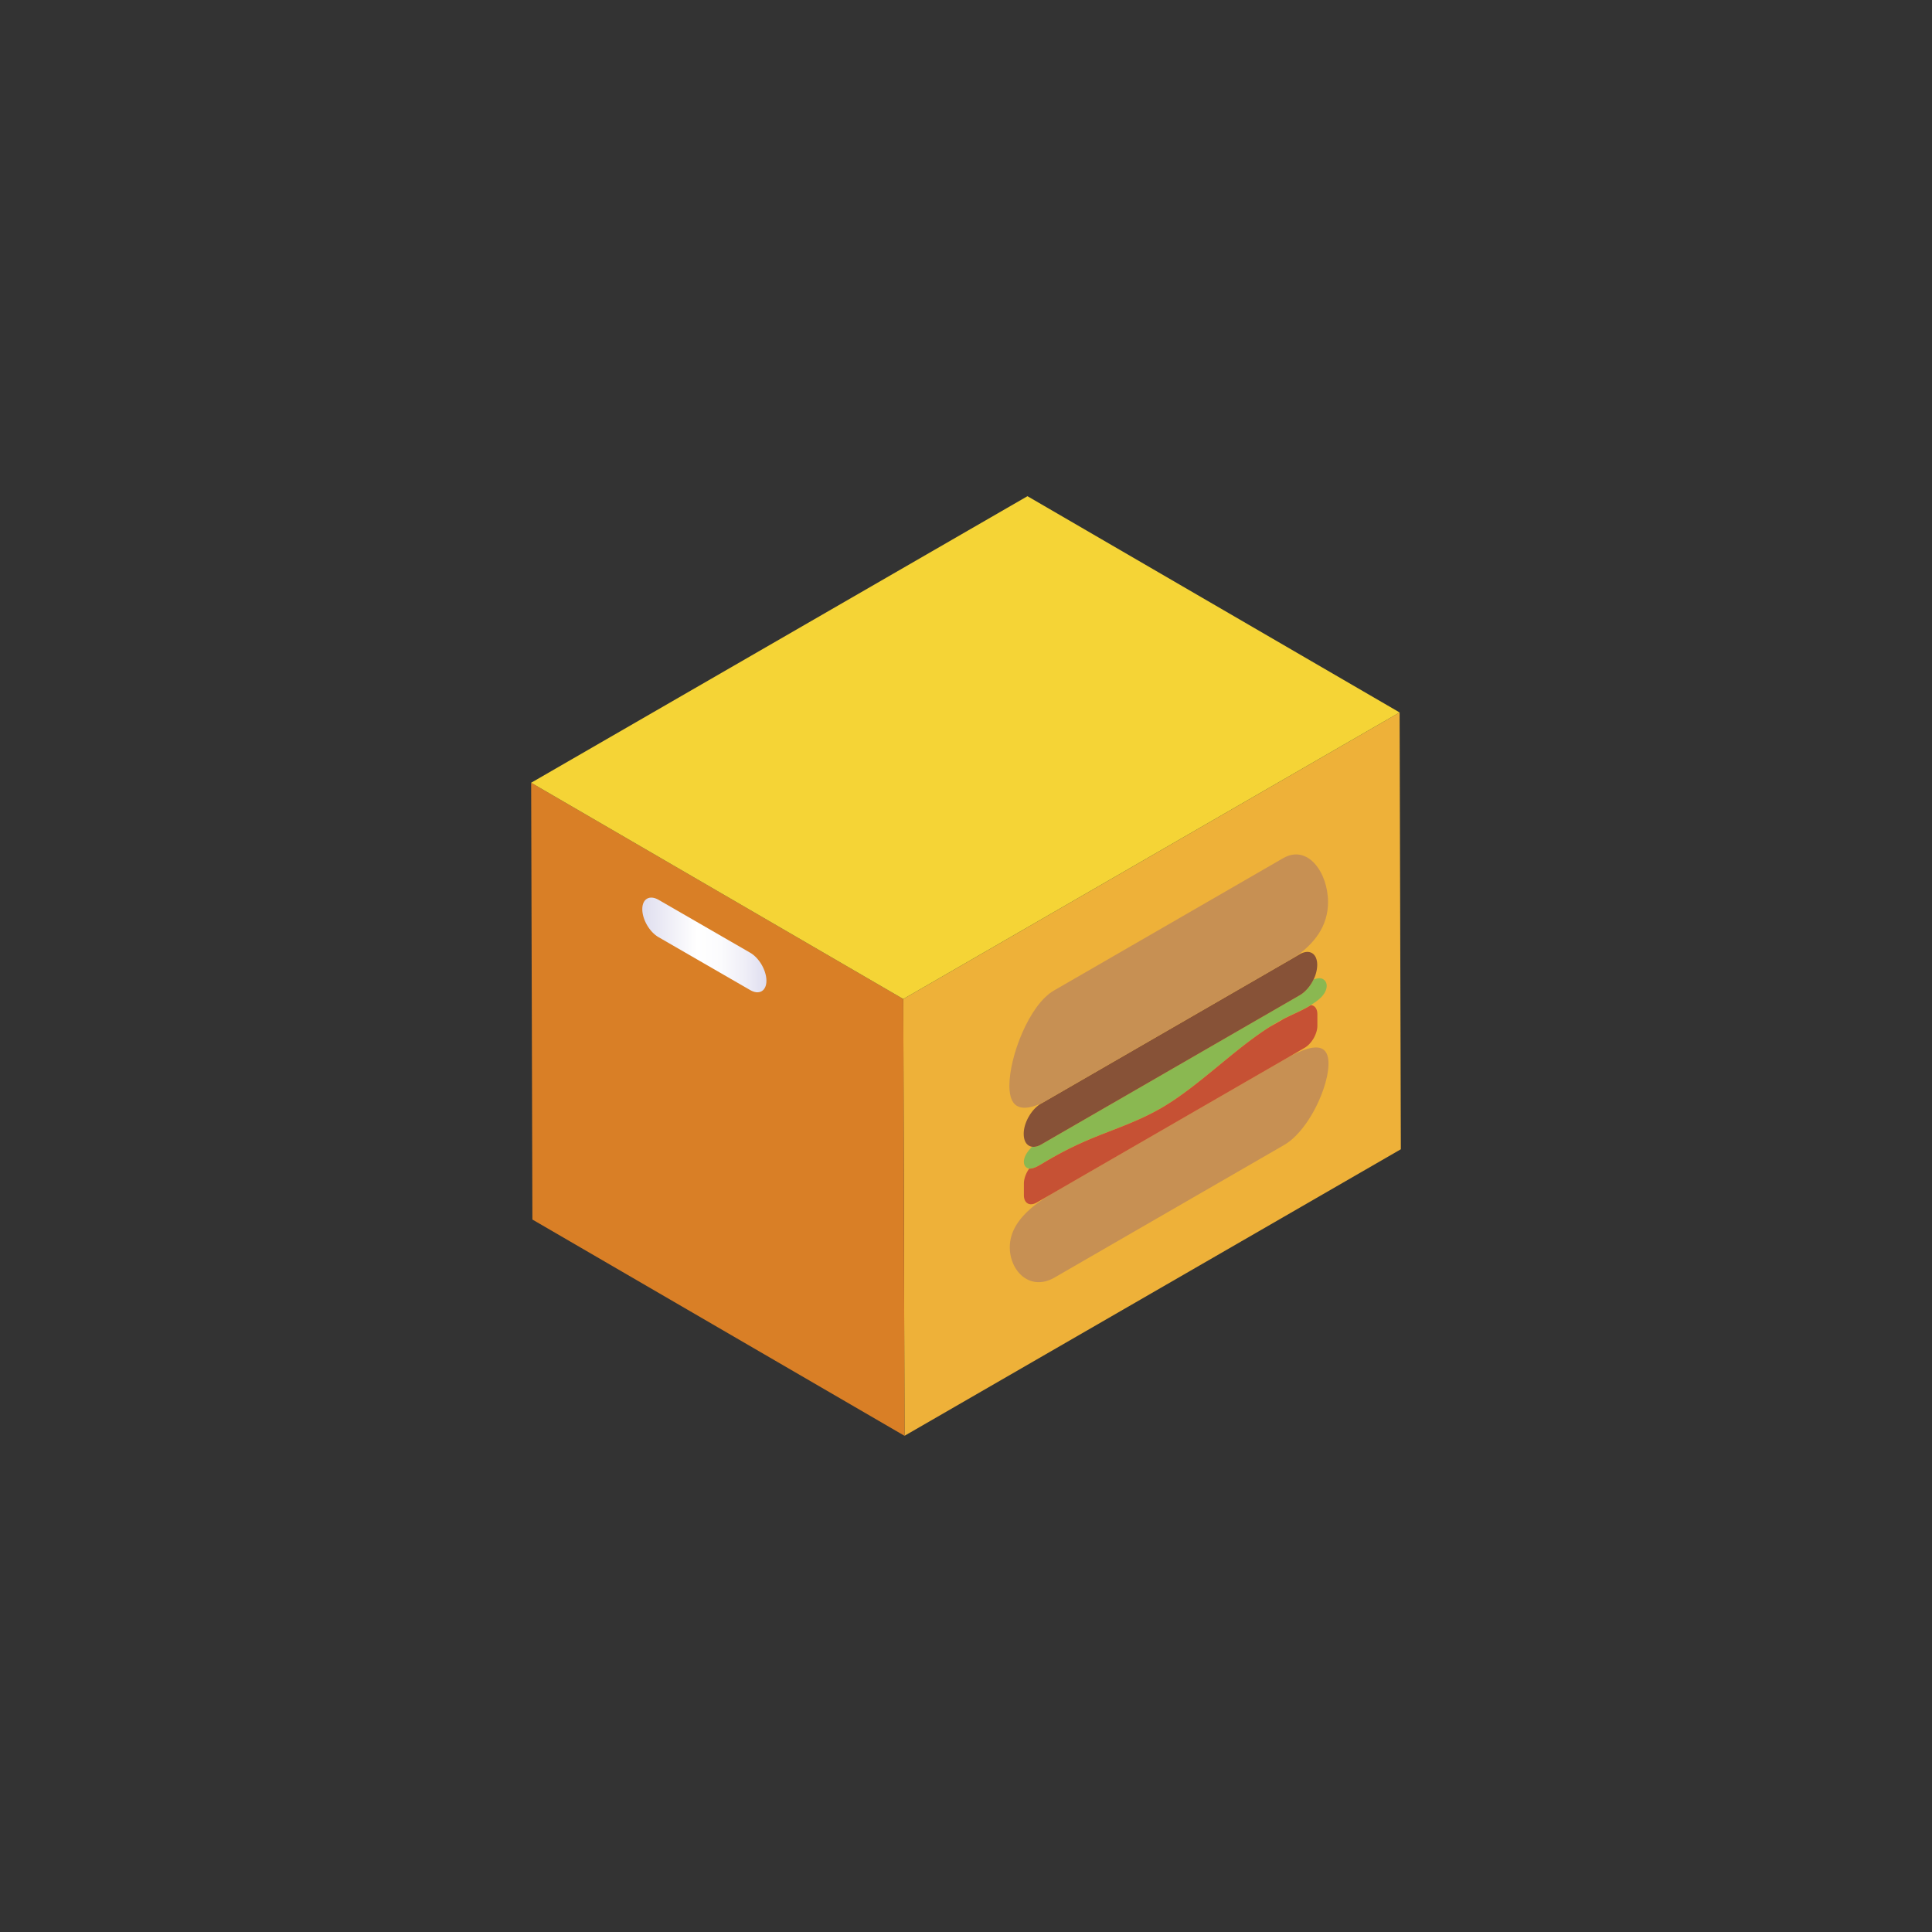 <svg id="图层_1" data-name="图层 1" xmlns="http://www.w3.org/2000/svg" xmlns:xlink="http://www.w3.org/1999/xlink" viewBox="0 0 2000 2000"><rect x="0" y="0" width="2000" height="2000" fill="#333333" stroke="none"/><defs><style>.cls-1{isolation:isolate;}.cls-2{fill:#eeb139;}.cls-3{fill:#d97f26;}.cls-4{fill:#f5d436;}.cls-5{fill:url(#铃琨眄_沭噤桢眚_149);}.cls-6{fill:#8ab851;}.cls-7{fill:#c79053;}.cls-8{fill:#c65134;}.cls-9{fill:#875237;}</style><linearGradient id="铃琨眄_沭噤桢眚_149" x1="1767.16" y1="978.2" x2="1895.68" y2="978.2" gradientTransform="matrix(-1, 0, 0, 1, 2560.57, 0)" gradientUnits="userSpaceOnUse"><stop offset="0" stop-color="#deddef"/><stop offset="0.17" stop-color="#efeef7"/><stop offset="0.37" stop-color="#fbfbfd"/><stop offset="0.56" stop-color="#fff"/><stop offset="0.92" stop-color="#e5e4f2"/><stop offset="1" stop-color="#deddef"/></linearGradient></defs><g class="cls-1"><polygon class="cls-2" points="1448.87 737.52 1450.15 1189.71 936.36 1486.34 935.08 1034.17 1448.87 737.52"/><polygon class="cls-3" points="936.36 1486.34 551.13 1262.46 549.85 810.29 935.08 1034.17 936.36 1486.34"/><polygon class="cls-4" points="935.08 1034.17 549.85 810.29 1063.63 513.66 1448.87 737.52 935.08 1034.17"/><path class="cls-5" d="M776.67,986.3c9.26,5.35,16.77,18.34,16.74,29s-7.58,15-16.85,9.6L681.63,970.1c-9.26-5.35-16.77-18.3-16.74-29s7.59-14.94,16.85-9.61Z"/><path class="cls-6" d="M1359.79,1013.94c-3.31,6.82-8.48,13-14.27,16.31L1078,1184.73c-3.5,2-6.78,2.76-9.57,2.36-3.63,3.66-7.12,8.06-8.21,12.94-1.25,5.58,1.47,9.2,5.2,9.66a5.88,5.88,0,0,0,1,0c3.2-.1,6.74-1.82,10.28-3.87,1.17-.67,2.34-1.38,3.5-2.08q3.07-1.85,6.15-3.62a370.32,370.32,0,0,1,35.37-18.05c26.79-11.86,53.34-19.44,80.26-35l3.21-1.89c37-22.22,72.92-59.31,109.6-82.44,2.33-1.47,4.67-2.89,7-4.24l1.62-.93c1.72-1,3.43-1.9,5.15-2.79l1.28-.66c8.18-4.17,16.4-7.44,24.55-12.15.89-.52,1.78-1,2.67-1.6,2.09-1.29,4.17-2.7,6.24-4.25,3.48-2.6,7.22-6.09,9.07-10.67,3.23-8-1.66-13.29-7.31-12.77A25.89,25.89,0,0,0,1359.79,1013.94Z"/><path class="cls-7" d="M1091.54,1234.14c-25.57,14.77-46.27,32.85-46.2,57.23s20.88,45.84,46.45,31.07l237.27-137a53,53,0,0,0,7-4.83c22.26-18.14,39.26-57.57,39.19-79.7-.07-24.37-20.81-18.53-46.39-3.77l-1.27.74Z"/><path class="cls-8" d="M1314.78,1062.81c-36.68,23.13-72.63,60.22-109.6,82.44l-3.21,1.89c-26.92,15.54-53.47,23.12-80.26,35a370.32,370.32,0,0,0-35.37,18.05q-3.08,1.77-6.15,3.62c-1.16.7-2.33,1.41-3.5,2.08-3.54,2.05-7.08,3.77-10.28,3.87a5.88,5.88,0,0,1-1,0c-3.33,4.7-5.49,10.46-5.48,15.52l0,12c0,8.36,6,11.76,13.3,7.56l254.31-146.83,23-13.31c7.28-4.2,13.22-14.48,13.19-22.83l0-12c0-5.61-2.71-9-6.67-9.35-.89.55-1.78,1.08-2.67,1.6-8.15,4.71-16.37,8-24.55,12.15l-1.28.66-5.13,3Z"/><path class="cls-9" d="M1077.84,1142.34c-10,5.75-18.12,19.87-18.09,31.32,0,8.13,3.49,12.7,8.64,13.43,2.79.4,6.07-.34,9.57-2.36l267.56-154.48c5.79-3.34,11-9.49,14.27-16.31a35,35,0,0,0,3.8-15c0-12.15-8.22-16.84-18.18-11.08l-4.15,2.39-262.73,151.69Z"/><path class="cls-7" d="M1091,1025.4c-25.57,14.77-46.17,68.34-46.08,98.71.07,25.12,14.28,26.47,33.66,17.83l262.73-151.69c19.38-13.74,33.54-31.47,33.47-56.59-.09-30.36-20.93-60-46.51-45.25l-20.89,12.06Z"/></g></svg>